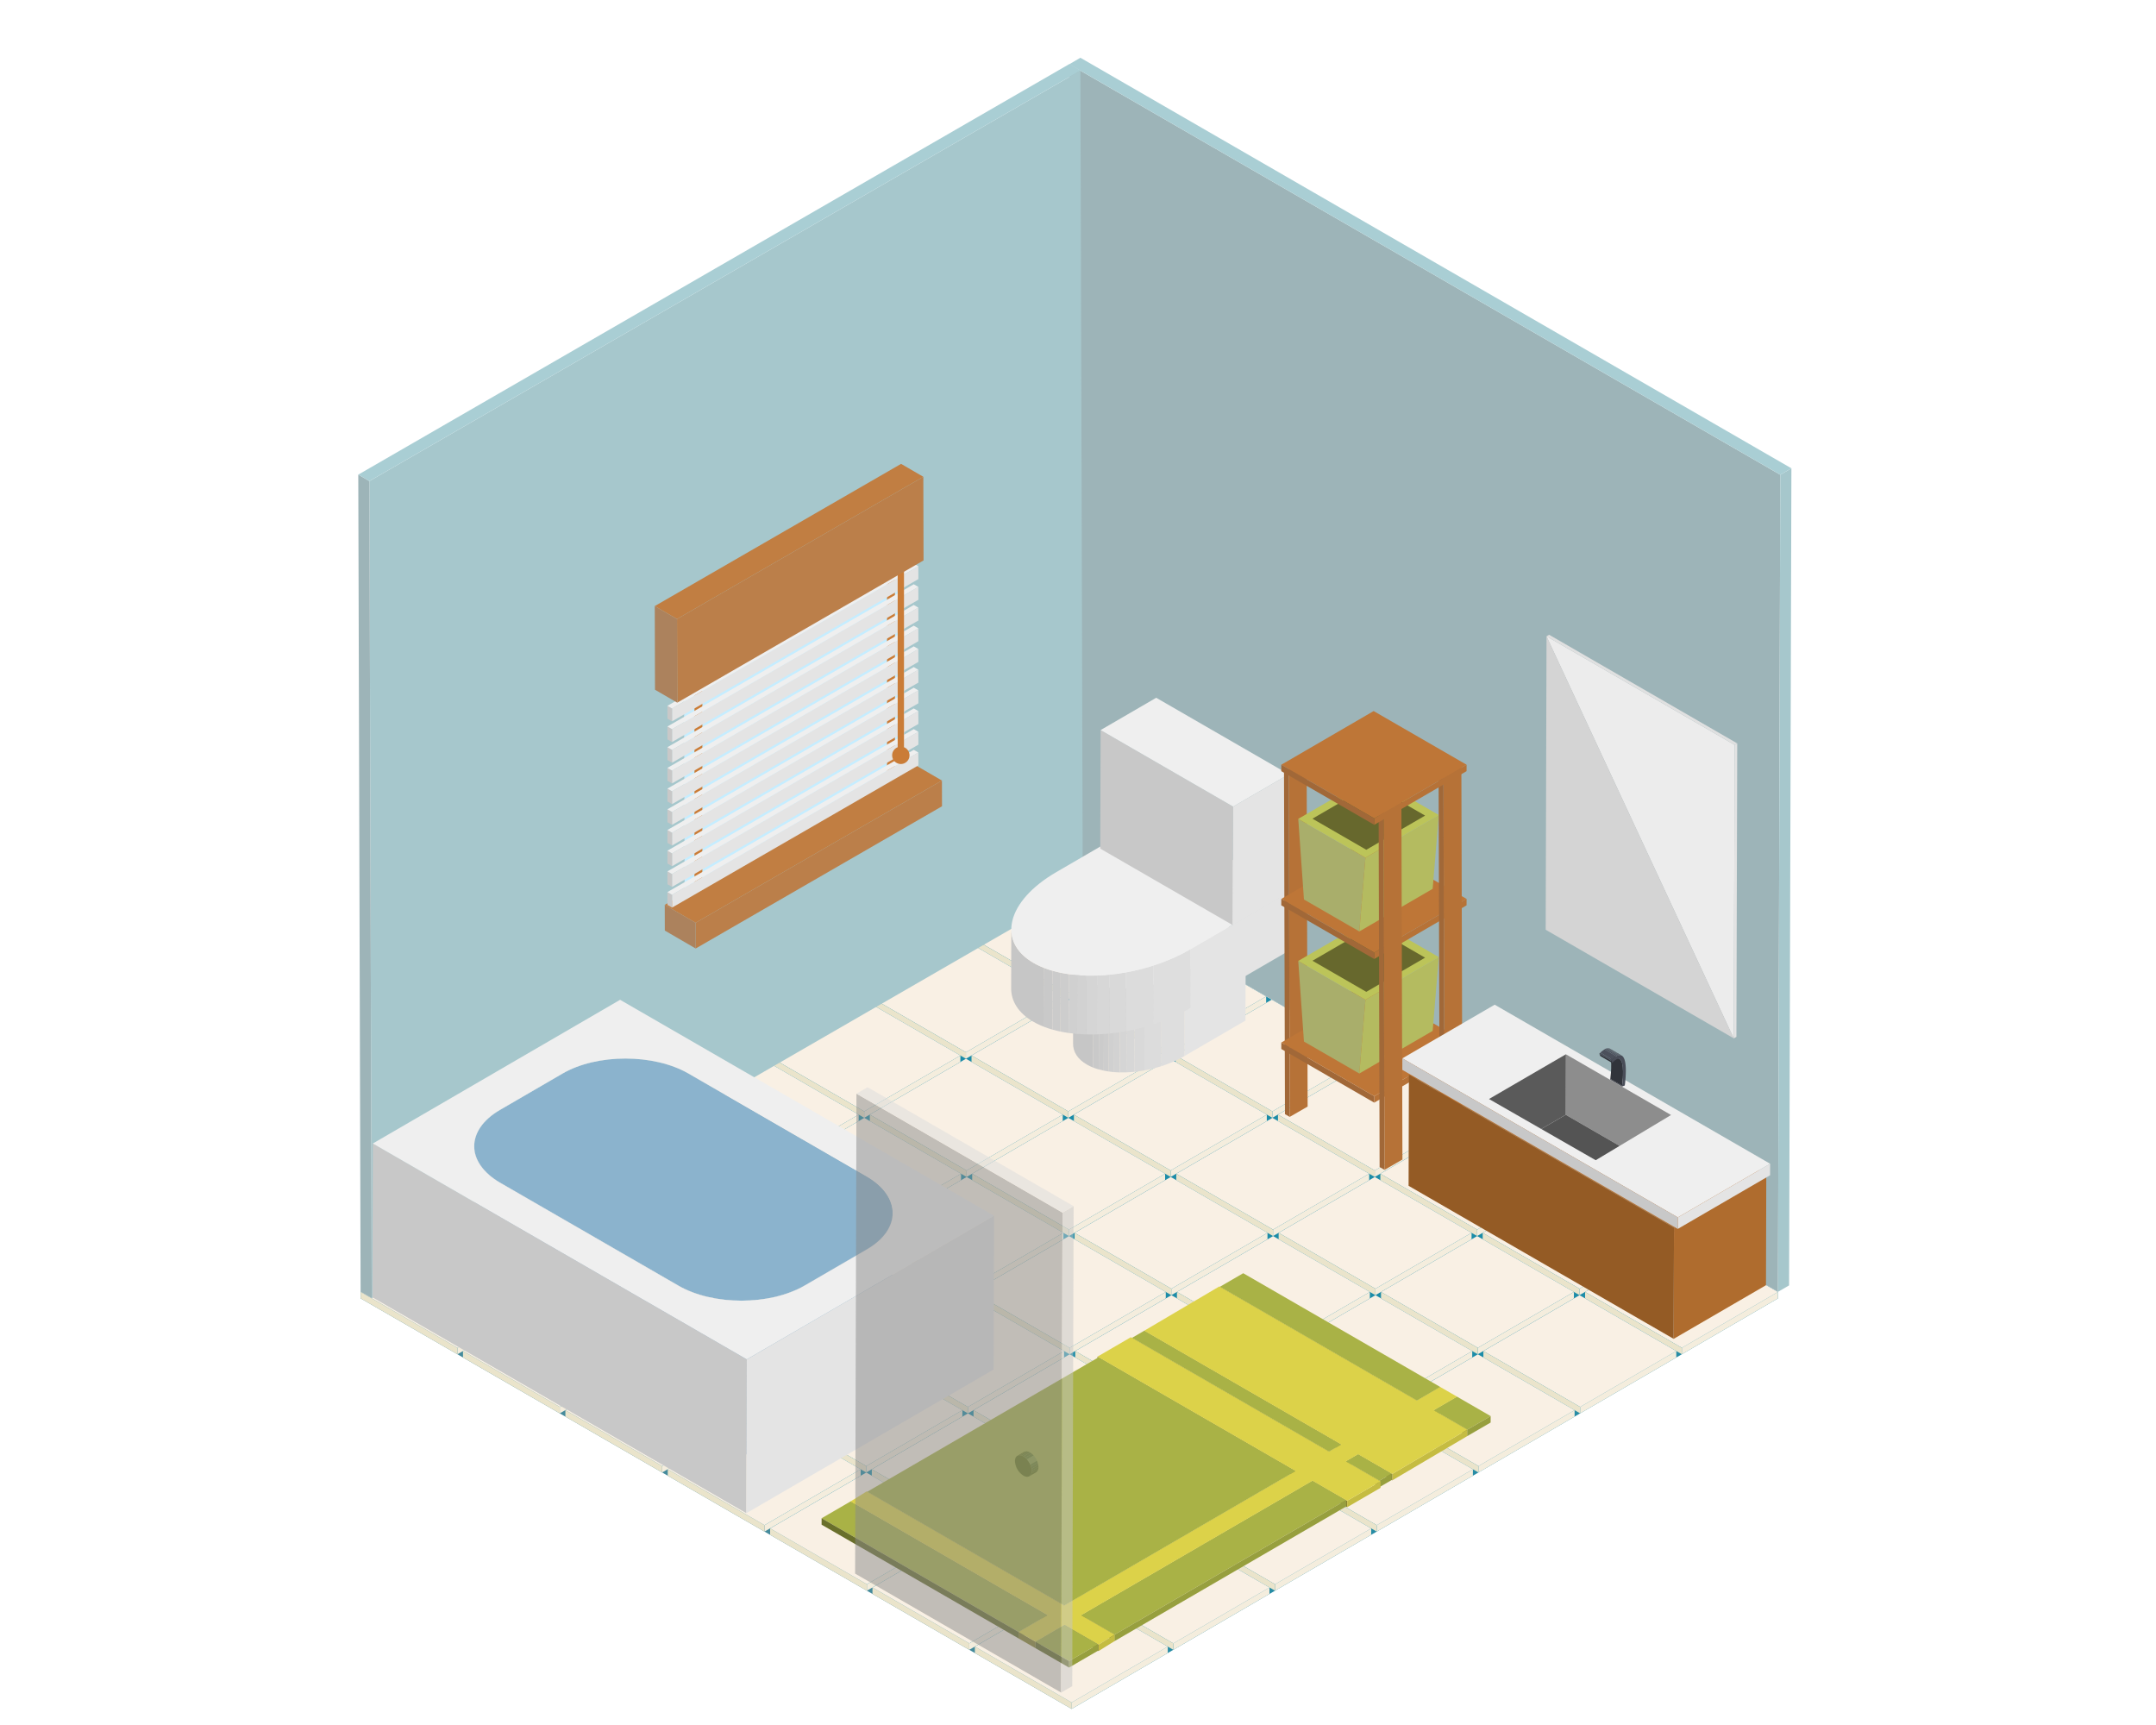 <svg xmlns="http://www.w3.org/2000/svg" xmlns:xlink="http://www.w3.org/1999/xlink" viewBox="0 0 1366 1093.02"><defs><style>.cls-1{fill:none;}.cls-2{isolation:isolate;}.cls-3{fill:#1c8ca8;}.cls-4{fill:#278ca5;}.cls-5{fill:#458b9c;}.cls-6{fill:#f9f0e4;}.cls-7{fill:#f4eddd;}.cls-8{fill:#eae4cb;}.cls-9{fill:#9db4b8;}.cls-10{fill:#a6c7cc;}.cls-11{fill:#a9ced4;}.cls-12{fill:#89832e;}.cls-13{fill:#696f2b;}.cls-14{fill:#979f3e;}.cls-15{fill:#a9b246;}.cls-16{fill:#c5bc42;}.cls-17{fill:#dcd249;}.cls-18{fill:#c4bc41;}.cls-19{clip-path:url(#clip-path);}.cls-20{fill:#c6c6c6;}.cls-21{fill:#c9c9c9;}.cls-22{fill:#cbcbcb;}.cls-23{fill:#cdcdcd;}.cls-24{fill:#d0d0d0;}.cls-25{fill:#d2d2d2;}.cls-26{fill:#d5d5d5;}.cls-27{fill:#d7d7d7;}.cls-28{fill:#d9d9d9;}.cls-29{fill:#dcdcdc;}.cls-30{fill:#dedede;}.cls-31{fill:#e4e4e4;}.cls-32{clip-path:url(#clip-path-2);}.cls-33{clip-path:url(#clip-path-3);}.cls-34{fill:#c8c8c8;}.cls-35{clip-path:url(#clip-path-4);}.cls-36{fill:#8aa2b2;}.cls-37{clip-path:url(#clip-path-5);}.cls-38{clip-path:url(#clip-path-6);}.cls-39{fill:#8aa5b7;}.cls-40{fill:#8aa6b8;}.cls-41{fill:#8aa7ba;}.cls-42{fill:#8aa8bc;}.cls-43{fill:#8aa9bd;}.cls-44{fill:#8aaabf;}.cls-45{fill:#8aabc0;}.cls-46{fill:#8aacc2;}.cls-47{fill:#8bafc6;}.cls-48{fill:#8aa3b3;}.cls-49{fill:#8bb3cd;}.cls-50{clip-path:url(#clip-path-7);}.cls-51{fill:#8aa4b5;}.cls-52{fill:#8aa3b4;}.cls-53{fill:#efefef;}.cls-54{fill:#d4d4d4;}.cls-55{fill:#b1b1b1;}.cls-56{fill:#ececec;}.cls-57{fill:#e3e3e3;}.cls-58{fill:#e0e0e0;}.cls-59{opacity:0.5;}.cls-60{fill:#898989;}.cls-61{fill:#c5c5c5;}.cls-62{clip-path:url(#clip-path-8);}.cls-63{fill:#112034;}.cls-64{fill:#14253d;}.cls-65{fill:#172a46;}.cls-66{fill:#101c2f;}.cls-67{clip-path:url(#clip-path-9);}.cls-68{fill:#1a304e;}.cls-69{fill:#1d3557;}.cls-70{fill:#5a6b84;}.cls-71{clip-path:url(#clip-path-10);}.cls-72{clip-path:url(#clip-path-11);}.cls-73{fill:#b67237;}.cls-74{fill:#a16838;}.cls-75{fill:#be7637;}.cls-76{fill:#a9ae6b;}.cls-77{fill:#b4bb60;}.cls-78{fill:#bcc459;}.cls-79{fill:#67682d;}.cls-80{fill:#ba7232;}.cls-81{fill:#af6c2e;}.cls-82{fill:#945b25;}.cls-83{clip-path:url(#clip-path-12);}.cls-84{fill:#8d8d8d;}.cls-85{fill:#545454;}.cls-86{fill:#5a5a5a;}.cls-87{clip-path:url(#clip-path-13);}.cls-88{fill:#33363e;}.cls-89{fill:#31343b;}.cls-90{clip-path:url(#clip-path-14);}.cls-91{fill:#4b505b;}.cls-92{fill:#494e59;}.cls-93{fill:#474c57;}.cls-94{fill:#464a54;}.cls-95{fill:#444852;}.cls-96{fill:#424650;}.cls-97{fill:#40444e;}.cls-98{fill:#3e424b;}.cls-99{fill:#3c4049;}.cls-100{fill:#3a3e47;}.cls-101{fill:#494d58;}.cls-102{fill:#2f3239;}.cls-103{clip-path:url(#clip-path-15);}.cls-104{fill:#c5edff;}.cls-105{fill:#bb7f4a;}.cls-106{fill:#ac825d;}.cls-107{fill:#c17e42;}.cls-108{fill:#ca7c37;}</style><clipPath id="clip-path"><path class="cls-1" d="M436.23,680.11,436,777.52c-22-12.71-57.95-12.71-79.83,0l.27-97.41C378.28,667.4,414.2,667.4,436.23,680.11Z"/></clipPath><clipPath id="clip-path-2"><path class="cls-1" d="M316.52,800.54a37.7,37.7,0,0,0-12.28,10.79q.13-48.71.28-97.41a37.65,37.65,0,0,1,12.27-10.79C316.71,732.35,316.6,771.32,316.52,800.54Z"/></clipPath><clipPath id="clip-path-3"><path class="cls-1" d="M304.24,811.33a21.42,21.42,0,0,0-4.06,12.16l.28-97.41a21.27,21.27,0,0,1,4.06-12.16Q304.37,762.63,304.24,811.33Z"/></clipPath><clipPath id="clip-path-4"><path class="cls-1" d="M300.18,823.5l.28-97.41c0,8.43,5.51,16.88,16.59,23.28l-.27,97.41C305.69,840.38,300.16,831.93,300.18,823.5Z"/></clipPath><clipPath id="clip-path-5"><path class="cls-1" d="M565.31,865.93c0-8.44-5.5-16.9-16.59-23.3l.28-97.41c11.09,6.4,16.62,14.86,16.59,23.3C565.51,797.74,565.4,836.7,565.31,865.93Z"/></clipPath><clipPath id="clip-path-6"><path class="cls-1" d="M565.59,768.5l-.28,97.41c0,8.33-5.46,16.65-16.34,23l.28-97.41C560.12,785.14,565.57,776.83,565.59,768.5Z"/></clipPath><clipPath id="clip-path-7"><path class="cls-1" d="M509.65,814.48l-.28,97.41c-21.88,12.71-57.8,12.71-79.83,0l.28-97.41C451.85,827.19,487.76,827.19,509.65,814.48Z"/></clipPath><clipPath id="clip-path-8"><path class="cls-1" d="M644.62,922.24l4.23-2.46a3.76,3.76,0,0,1,3.78.37l-4.23,2.46A3.76,3.76,0,0,0,644.62,922.24Z"/></clipPath><clipPath id="clip-path-9"><path class="cls-1" d="M656.39,932.76l-4.23,2.45a3.73,3.73,0,0,0,1.55-3.41,11.7,11.7,0,0,0-5.31-9.19l4.23-2.46a11.7,11.7,0,0,1,5.31,9.2A3.76,3.76,0,0,1,656.39,932.76Z"/></clipPath><clipPath id="clip-path-10"><path class="cls-1" d="M679.88,661.2l.15-53.26c0,5.11,2.83,9.78,8.75,13.2,14.55,8.4,42.19,6,61.86-5.41L750.48,669c-19.67,11.43-47.3,13.81-61.85,5.41C682.71,671,679.86,666.3,679.88,661.2Z"/></clipPath><clipPath id="clip-path-11"><path class="cls-1" d="M640.65,626.05l.1-37.27c0,8.21,4.56,15.72,14.08,21.22,23.42,13.52,67.86,9.68,99.49-8.7l-.1,37.28c-31.64,18.38-76.08,22.22-99.5,8.7C645.21,641.78,640.62,634.27,640.65,626.05Z"/></clipPath><clipPath id="clip-path-12"><polygon class="cls-1" points="943 696 1011 735 1061 705 994 661 936 695 943 696"/></clipPath><clipPath id="clip-path-13"><path class="cls-1" d="M1018.78,666.61l7.51,4.36c2.92,1.69,2,13,1.42,17.36l-7.5-4.36C1020.82,679.62,1021.7,668.3,1018.78,666.61Z"/></clipPath><clipPath id="clip-path-14"><path class="cls-1" d="M1020.06,664.39l7.5,4.36a2.48,2.48,0,0,0-.44-.2,3.69,3.69,0,0,0-3,.57l-7.5-4.36a3.68,3.68,0,0,1,3-.57A2.48,2.48,0,0,1,1020.06,664.39Z"/></clipPath><clipPath id="clip-path-15"><path class="cls-1" d="M1020.79,671.91l-7.5-4.36a15,15,0,0,1,3.3-2.79l7.5,4.36A15.21,15.21,0,0,0,1020.79,671.91Z"/></clipPath></defs><title>bathroom</title><g id="bathroom"><g id="baroomL"><g id="floor"><g class="cls-2"><polygon class="cls-3" points="1126.51 818.46 678.97 1078.54 228.5 818.46 676.04 558.38 1126.51 818.46"/><polygon class="cls-4" points="1126.51 818.46 1126.5 822.53 678.96 1082.62 678.97 1078.54 1126.51 818.46"/><polygon class="cls-5" points="678.97 1078.54 678.96 1082.62 228.49 822.54 228.5 818.46 678.97 1078.54"/></g><g class="cls-2"><polygon class="cls-6" points="737.35 593.78 676.44 629.18 615.13 593.78 676.04 558.38 737.35 593.78"/><polygon class="cls-7" points="737.35 593.78 737.34 597.85 676.43 633.25 676.44 629.18 737.35 593.78"/><polygon class="cls-8" points="676.44 629.18 676.43 633.25 615.12 597.86 615.13 593.78 676.44 629.18"/></g><g class="cls-2"><polygon class="cls-6" points="802.22 631.23 741.3 666.63 679.98 631.22 740.9 595.82 802.22 631.23"/><polygon class="cls-7" points="802.22 631.23 802.2 635.3 741.29 670.7 741.3 666.63 802.22 631.23"/><polygon class="cls-8" points="741.3 666.63 741.29 670.7 679.97 635.3 679.98 631.22 741.3 666.63"/></g><g class="cls-2"><polygon class="cls-6" points="867.07 668.67 806.16 704.07 744.85 668.67 805.76 633.27 867.07 668.67"/><polygon class="cls-7" points="867.07 668.67 867.06 672.75 806.15 708.14 806.16 704.07 867.07 668.67"/><polygon class="cls-8" points="806.16 704.07 806.15 708.14 744.84 672.75 744.85 668.67 806.16 704.07"/></g><g class="cls-2"><polygon class="cls-6" points="931.93 706.12 871.02 741.52 809.71 706.12 870.62 670.72 931.93 706.12"/><polygon class="cls-7" points="931.93 706.12 931.92 710.19 871.01 745.59 871.02 741.52 931.93 706.12"/><polygon class="cls-8" points="871.02 741.52 871.01 745.59 809.7 710.2 809.71 706.12 871.02 741.52"/></g><g class="cls-2"><polygon class="cls-6" points="996.79 743.57 935.88 778.97 874.57 743.57 935.48 708.17 996.79 743.57"/><polygon class="cls-7" points="996.79 743.57 996.78 747.64 935.87 783.04 935.88 778.97 996.79 743.57"/><polygon class="cls-8" points="935.88 778.97 935.87 783.04 874.56 747.64 874.57 743.57 935.88 778.97"/></g><g class="cls-2"><polygon class="cls-6" points="1061.65 781.01 1000.74 816.41 939.42 781.01 1000.34 745.61 1061.65 781.01"/><polygon class="cls-7" points="1061.65 781.01 1061.64 785.09 1000.73 820.49 1000.74 816.41 1061.65 781.01"/><polygon class="cls-8" points="1000.74 816.41 1000.73 820.49 939.41 785.09 939.42 781.01 1000.74 816.41"/></g><g class="cls-2"><polygon class="cls-6" points="1126.51 818.46 1065.6 853.86 1004.29 818.46 1065.2 783.06 1126.51 818.46"/><polygon class="cls-7" points="1126.51 818.46 1126.5 822.53 1065.59 857.93 1065.6 853.86 1126.51 818.46"/><polygon class="cls-8" points="1065.6 853.86 1065.59 857.93 1004.27 822.53 1004.29 818.46 1065.6 853.86"/></g><g class="cls-2"><polygon class="cls-6" points="672.91 631.23 612 666.63 550.69 631.23 611.6 595.83 672.91 631.23"/><polygon class="cls-7" points="672.91 631.23 672.9 635.3 611.99 670.7 612 666.63 672.91 631.23"/><polygon class="cls-8" points="612 666.63 611.99 670.7 550.68 635.3 550.69 631.23 612 666.63"/></g><g class="cls-2"><polygon class="cls-6" points="737.78 668.67 676.86 704.07 615.54 668.67 676.46 633.27 737.78 668.67"/><polygon class="cls-7" points="737.78 668.67 737.76 672.75 676.85 708.15 676.86 704.07 737.78 668.67"/><polygon class="cls-8" points="676.86 704.07 676.85 708.15 615.53 672.75 615.54 668.67 676.86 704.07"/></g><g class="cls-2"><polygon class="cls-6" points="802.63 706.12 741.72 741.52 680.41 706.12 741.32 670.72 802.63 706.12"/><polygon class="cls-7" points="802.63 706.12 802.62 710.2 741.71 745.59 741.72 741.52 802.63 706.12"/><polygon class="cls-8" points="741.72 741.52 741.71 745.59 680.39 710.2 680.41 706.12 741.72 741.52"/></g><g class="cls-2"><polygon class="cls-6" points="867.49 743.57 806.58 778.97 745.27 743.57 806.18 708.17 867.49 743.57"/><polygon class="cls-7" points="867.49 743.57 867.48 747.64 806.57 783.04 806.58 778.97 867.49 743.57"/><polygon class="cls-8" points="806.58 778.97 806.57 783.04 745.26 747.64 745.27 743.57 806.58 778.97"/></g><g class="cls-2"><polygon class="cls-6" points="932.36 781.01 871.44 816.41 810.13 781.01 871.04 745.62 932.36 781.01"/><polygon class="cls-7" points="932.36 781.01 932.34 785.09 871.43 820.49 871.44 816.41 932.36 781.01"/><polygon class="cls-8" points="871.44 816.41 871.43 820.49 810.12 785.09 810.13 781.01 871.44 816.41"/></g><g class="cls-2"><polygon class="cls-6" points="997.21 818.46 936.3 853.86 874.99 818.46 935.9 783.06 997.21 818.46"/><polygon class="cls-7" points="997.21 818.46 997.2 822.53 936.28 857.93 936.3 853.86 997.21 818.46"/><polygon class="cls-8" points="936.3 853.86 936.28 857.93 874.97 822.53 874.99 818.46 936.3 853.86"/></g><g class="cls-2"><polygon class="cls-6" points="1062.07 855.91 1001.16 891.31 939.85 855.91 1000.76 820.51 1062.07 855.91"/><polygon class="cls-7" points="1062.07 855.91 1062.06 859.98 1001.15 895.38 1001.16 891.31 1062.07 855.91"/><polygon class="cls-8" points="1001.16 891.31 1001.15 895.38 939.84 859.98 939.85 855.91 1001.16 891.31"/></g><g class="cls-2"><polygon class="cls-6" points="608.48 668.67 547.56 704.07 486.25 668.68 547.17 633.27 608.48 668.67"/><polygon class="cls-7" points="608.48 668.67 608.47 672.75 547.55 708.15 547.56 704.07 608.48 668.67"/><polygon class="cls-8" points="547.56 704.07 547.55 708.15 486.24 672.75 486.25 668.68 547.56 704.07"/></g><g class="cls-2"><polygon class="cls-6" points="673.34 706.12 612.42 741.52 551.1 706.12 612.02 670.72 673.34 706.12"/><polygon class="cls-7" points="673.34 706.12 673.33 710.2 612.41 745.6 612.42 741.52 673.34 706.12"/><polygon class="cls-8" points="612.42 741.52 612.41 745.6 551.09 710.2 551.1 706.12 612.42 741.52"/></g><g class="cls-2"><polygon class="cls-6" points="738.2 743.56 677.28 778.97 615.97 743.57 676.88 708.16 738.2 743.56"/><polygon class="cls-7" points="738.2 743.56 738.19 747.64 677.27 783.04 677.28 778.97 738.2 743.56"/><polygon class="cls-8" points="677.28 778.97 677.27 783.04 615.95 747.64 615.97 743.57 677.28 778.97"/></g><g class="cls-2"><polygon class="cls-6" points="803.06 781.01 742.14 816.41 680.83 781.02 741.75 745.61 803.06 781.01"/><polygon class="cls-7" points="803.06 781.01 803.05 785.09 742.13 820.49 742.14 816.41 803.06 781.01"/><polygon class="cls-8" points="742.14 816.41 742.13 820.49 680.82 785.09 680.83 781.02 742.14 816.41"/></g><g class="cls-2"><polygon class="cls-6" points="867.92 818.46 807 853.86 745.69 818.46 806.61 783.06 867.92 818.46"/><polygon class="cls-7" points="867.92 818.46 867.91 822.54 806.99 857.94 807 853.86 867.92 818.46"/><polygon class="cls-8" points="807 853.86 806.99 857.94 745.68 822.54 745.69 818.46 807 853.86"/></g><g class="cls-2"><polygon class="cls-6" points="932.78 855.9 871.86 891.31 810.54 855.91 871.46 820.5 932.78 855.9"/><polygon class="cls-7" points="932.78 855.9 932.76 859.98 871.85 895.38 871.86 891.31 932.78 855.9"/><polygon class="cls-8" points="871.86 891.31 871.85 895.38 810.53 859.98 810.54 855.91 871.86 891.31"/></g><g class="cls-2"><polygon class="cls-6" points="997.64 893.35 936.72 928.75 875.41 893.36 936.33 857.95 997.64 893.35"/><polygon class="cls-7" points="997.64 893.35 997.63 897.43 936.71 932.83 936.72 928.75 997.64 893.35"/><polygon class="cls-8" points="936.72 928.75 936.71 932.83 875.39 897.43 875.41 893.36 936.72 928.75"/></g><g class="cls-2"><polygon class="cls-6" points="544.04 706.12 483.13 741.52 421.81 706.12 482.73 670.72 544.04 706.12"/><polygon class="cls-7" points="544.04 706.12 544.03 710.2 483.12 745.6 483.13 741.52 544.04 706.12"/><polygon class="cls-8" points="483.13 741.52 483.12 745.6 421.8 710.2 421.81 706.12 483.13 741.52"/></g><g class="cls-2"><polygon class="cls-6" points="608.9 743.57 547.99 778.97 486.67 743.57 547.58 708.17 608.9 743.57"/><polygon class="cls-7" points="608.9 743.57 608.89 747.64 547.98 783.04 547.99 778.97 608.9 743.57"/><polygon class="cls-8" points="547.99 778.97 547.98 783.04 486.66 747.64 486.67 743.57 547.99 778.97"/></g><g class="cls-2"><polygon class="cls-6" points="673.76 781.01 612.84 816.41 551.53 781.01 612.45 745.61 673.76 781.01"/><polygon class="cls-7" points="673.76 781.01 673.75 785.09 612.83 820.49 612.84 816.41 673.76 781.01"/><polygon class="cls-8" points="612.84 816.41 612.83 820.49 551.52 785.09 551.53 781.01 612.84 816.41"/></g><g class="cls-2"><polygon class="cls-6" points="738.62 818.46 677.71 853.86 616.39 818.46 677.31 783.06 738.62 818.46"/><polygon class="cls-7" points="738.62 818.46 738.61 822.54 677.69 857.93 677.71 853.86 738.62 818.46"/><polygon class="cls-8" points="677.71 853.86 677.69 857.93 616.38 822.54 616.39 818.46 677.71 853.86"/></g><g class="cls-2"><polygon class="cls-6" points="803.48 855.91 742.57 891.31 681.25 855.91 742.17 820.51 803.48 855.91"/><polygon class="cls-7" points="803.48 855.91 803.47 859.98 742.56 895.38 742.57 891.31 803.48 855.91"/><polygon class="cls-8" points="742.57 891.31 742.56 895.38 681.24 859.99 681.25 855.91 742.57 891.31"/></g><g class="cls-2"><polygon class="cls-6" points="868.34 893.35 807.42 928.75 746.11 893.35 807.02 857.95 868.34 893.35"/><polygon class="cls-7" points="868.34 893.35 868.32 897.43 807.41 932.83 807.42 928.75 868.34 893.35"/><polygon class="cls-8" points="807.42 928.75 807.41 932.83 746.1 897.43 746.11 893.35 807.42 928.75"/></g><g class="cls-2"><polygon class="cls-6" points="933.2 930.8 872.28 966.2 810.97 930.8 871.89 895.4 933.2 930.8"/><polygon class="cls-7" points="933.2 930.8 933.19 934.88 872.27 970.27 872.28 966.2 933.2 930.8"/><polygon class="cls-8" points="872.28 966.2 872.27 970.27 810.96 934.88 810.97 930.8 872.28 966.2"/></g><g class="cls-2"><polygon class="cls-6" points="479.6 743.57 418.69 778.97 357.38 743.57 418.29 708.17 479.6 743.57"/><polygon class="cls-7" points="479.6 743.57 479.59 747.64 418.68 783.04 418.69 778.97 479.6 743.57"/><polygon class="cls-8" points="418.69 778.97 418.68 783.04 357.36 747.64 357.38 743.57 418.69 778.97"/></g><g class="cls-2"><polygon class="cls-6" points="544.46 781.02 483.55 816.42 422.23 781.01 483.14 745.61 544.46 781.02"/><polygon class="cls-7" points="544.46 781.02 544.45 785.09 483.54 820.49 483.55 816.42 544.46 781.02"/><polygon class="cls-8" points="483.55 816.42 483.54 820.49 422.22 785.09 422.23 781.01 483.55 816.42"/></g><g class="cls-2"><polygon class="cls-6" points="609.32 818.46 548.4 853.86 487.09 818.46 548 783.06 609.32 818.46"/><polygon class="cls-7" points="609.32 818.46 609.3 822.54 548.39 857.94 548.4 853.86 609.32 818.46"/><polygon class="cls-8" points="548.4 853.86 548.39 857.94 487.08 822.54 487.09 818.46 548.4 853.86"/></g><g class="cls-2"><polygon class="cls-6" points="674.18 855.91 613.26 891.31 551.95 855.91 612.87 820.51 674.18 855.91"/><polygon class="cls-7" points="674.18 855.91 674.17 859.99 613.25 895.38 613.26 891.31 674.18 855.91"/><polygon class="cls-8" points="613.26 891.31 613.25 895.38 551.94 859.99 551.95 855.91 613.26 891.31"/></g><g class="cls-2"><polygon class="cls-6" points="739.04 893.36 678.13 928.76 616.82 893.36 677.73 857.96 739.04 893.36"/><polygon class="cls-7" points="739.04 893.36 739.03 897.43 678.12 932.83 678.13 928.76 739.04 893.36"/><polygon class="cls-8" points="678.13 928.76 678.12 932.83 616.8 897.43 616.82 893.36 678.13 928.76"/></g><g class="cls-2"><polygon class="cls-6" points="803.9 930.8 742.98 966.2 681.67 930.8 742.58 895.4 803.9 930.8"/><polygon class="cls-7" points="803.9 930.8 803.88 934.88 742.97 970.28 742.98 966.2 803.9 930.8"/><polygon class="cls-8" points="742.98 966.2 742.97 970.28 681.66 934.88 681.67 930.8 742.98 966.2"/></g><g class="cls-2"><polygon class="cls-6" points="868.76 968.25 807.84 1003.65 746.53 968.25 807.45 932.85 868.76 968.25"/><polygon class="cls-7" points="868.76 968.25 868.75 972.33 807.83 1007.72 807.84 1003.65 868.76 968.25"/><polygon class="cls-8" points="807.84 1003.65 807.83 1007.72 746.52 972.33 746.53 968.25 807.84 1003.65"/></g><g class="cls-2"><polygon class="cls-6" points="415.16 781.02 354.25 816.42 292.93 781.02 353.85 745.62 415.16 781.02"/><polygon class="cls-7" points="415.16 781.02 415.15 785.09 354.24 820.49 354.25 816.42 415.16 781.02"/><polygon class="cls-8" points="354.25 816.42 354.24 820.49 292.92 785.09 292.93 781.02 354.25 816.42"/></g><g class="cls-2"><polygon class="cls-6" points="480.02 818.47 419.11 853.86 357.79 818.46 418.7 783.06 480.02 818.47"/><polygon class="cls-7" points="480.02 818.47 480.01 822.54 419.1 857.94 419.11 853.86 480.02 818.47"/><polygon class="cls-8" points="419.11 853.86 419.1 857.94 357.78 822.54 357.79 818.46 419.11 853.86"/></g><g class="cls-2"><polygon class="cls-6" points="544.88 855.91 483.96 891.31 422.65 855.91 483.56 820.51 544.88 855.91"/><polygon class="cls-7" points="544.88 855.91 544.87 859.99 483.95 895.38 483.96 891.31 544.88 855.91"/><polygon class="cls-8" points="483.96 891.31 483.95 895.38 422.64 859.99 422.65 855.91 483.96 891.31"/></g><g class="cls-2"><polygon class="cls-6" points="609.74 893.36 548.83 928.76 487.51 893.36 548.43 857.96 609.74 893.36"/><polygon class="cls-7" points="609.74 893.36 609.73 897.43 548.81 932.83 548.83 928.76 609.74 893.36"/><polygon class="cls-8" points="548.83 928.76 548.81 932.83 487.5 897.43 487.51 893.36 548.83 928.76"/></g><g class="cls-2"><polygon class="cls-6" points="674.6 930.8 613.69 966.2 552.38 930.81 613.29 895.41 674.6 930.8"/><polygon class="cls-7" points="674.6 930.8 674.59 934.88 613.67 970.28 613.69 966.2 674.6 930.8"/><polygon class="cls-8" points="613.69 966.2 613.67 970.28 552.36 934.88 552.38 930.81 613.69 966.2"/></g><g class="cls-2"><polygon class="cls-6" points="739.46 968.25 678.54 1003.65 617.23 968.25 678.14 932.85 739.46 968.25"/><polygon class="cls-7" points="739.46 968.25 739.44 972.33 678.53 1007.72 678.54 1003.65 739.46 968.25"/><polygon class="cls-8" points="678.54 1003.65 678.53 1007.72 617.22 972.33 617.23 968.25 678.54 1003.65"/></g><g class="cls-2"><polygon class="cls-6" points="804.32 1005.7 743.4 1041.1 682.09 1005.7 743.01 970.3 804.32 1005.7"/><polygon class="cls-7" points="804.32 1005.7 804.31 1009.77 743.39 1045.17 743.4 1041.1 804.32 1005.7"/><polygon class="cls-8" points="743.4 1041.1 743.39 1045.17 682.08 1009.77 682.09 1005.7 743.4 1041.1"/></g><g class="cls-2"><polygon class="cls-6" points="350.73 818.46 289.81 853.86 228.5 818.46 289.41 783.06 350.73 818.46"/><polygon class="cls-7" points="350.73 818.46 350.71 822.54 289.8 857.94 289.81 853.86 350.73 818.46"/><polygon class="cls-8" points="289.81 853.86 289.8 857.94 228.49 822.54 228.5 818.46 289.81 853.86"/></g><g class="cls-2"><polygon class="cls-6" points="415.59 855.91 354.67 891.31 293.36 855.91 354.27 820.51 415.59 855.91"/><polygon class="cls-7" points="415.59 855.91 415.58 859.99 354.66 895.38 354.67 891.31 415.59 855.91"/><polygon class="cls-8" points="354.67 891.31 354.66 895.38 293.34 859.98 293.36 855.91 354.67 891.31"/></g><g class="cls-2"><polygon class="cls-6" points="480.44 893.35 419.53 928.75 358.22 893.36 419.13 857.96 480.44 893.35"/><polygon class="cls-7" points="480.44 893.35 480.43 897.43 419.52 932.83 419.53 928.75 480.44 893.35"/><polygon class="cls-8" points="419.53 928.75 419.52 932.83 358.21 897.43 358.22 893.36 419.53 928.75"/></g><g class="cls-2"><polygon class="cls-6" points="545.3 930.8 484.39 966.2 423.08 930.8 483.99 895.4 545.3 930.8"/><polygon class="cls-7" points="545.3 930.8 545.29 934.88 484.38 970.28 484.39 966.2 545.3 930.8"/><polygon class="cls-8" points="484.39 966.2 484.38 970.28 423.07 934.88 423.08 930.8 484.39 966.2"/></g><g class="cls-2"><polygon class="cls-6" points="610.17 968.25 549.25 1003.65 487.94 968.25 548.86 932.85 610.17 968.25"/><polygon class="cls-7" points="610.17 968.25 610.15 972.33 549.24 1007.73 549.25 1003.65 610.17 968.25"/><polygon class="cls-8" points="549.25 1003.65 549.24 1007.73 487.93 972.33 487.94 968.25 549.25 1003.65"/></g><g class="cls-2"><polygon class="cls-6" points="675.02 1005.69 614.11 1041.09 552.8 1005.7 613.71 970.3 675.02 1005.69"/><polygon class="cls-7" points="675.02 1005.69 675.01 1009.77 614.1 1045.17 614.11 1041.09 675.02 1005.69"/><polygon class="cls-8" points="614.11 1041.09 614.1 1045.17 552.78 1009.77 552.8 1005.7 614.11 1041.09"/></g><g class="cls-2"><polygon class="cls-6" points="739.88 1043.14 678.97 1078.54 617.66 1043.14 678.57 1007.74 739.88 1043.14"/><polygon class="cls-7" points="739.88 1043.14 739.87 1047.22 678.96 1082.62 678.97 1078.54 739.88 1043.14"/><polygon class="cls-8" points="678.97 1078.54 678.96 1082.62 617.65 1047.22 617.66 1043.14 678.97 1078.54"/></g><g class="cls-2"><polygon class="cls-9" points="1127.95 300.77 1126.48 818.4 676.01 558.32 677.47 40.69 1127.95 300.77"/><polygon class="cls-10" points="1127.95 300.77 1135 296.68 1133.53 814.31 1126.48 818.4 1127.95 300.77"/><polygon class="cls-11" points="677.47 40.69 684.52 36.59 1135 296.68 1127.95 300.77 677.47 40.69"/></g><g class="cls-2"><polygon class="cls-10" points="684.53 44.7 686 562.32 235.52 822.4 234.05 304.78 684.53 44.7"/><polygon class="cls-9" points="235.52 822.4 228.47 818.31 227 300.68 234.05 304.78 235.52 822.4"/><polygon class="cls-11" points="234.05 304.78 227 300.68 677.48 40.6 684.53 44.7 234.05 304.78"/></g></g></g><g id="barugL"><g id="rug"><g class="cls-2"><polygon class="cls-12" points="696.06 859.84 696.04 863.91 695.34 863.5 695.35 859.43 696.06 859.84"/><polygon class="cls-13" points="897.73 887.27 897.72 891.35 772.87 819.27 772.88 815.19 897.73 887.27"/><polygon class="cls-14" points="912.53 878.67 912.52 882.75 897.72 891.35 897.73 887.27 912.53 878.67"/><polygon class="cls-15" points="912.53 878.67 897.73 887.27 772.88 815.19 787.68 806.59 912.53 878.67"/><polygon class="cls-16" points="923.17 884.82 923.16 888.89 908.36 897.5 908.37 893.42 923.17 884.82"/><polygon class="cls-13" points="929.65 905.71 929.64 909.78 908.36 897.5 908.37 893.42 929.65 905.71"/><polygon class="cls-15" points="923.17 884.82 944.45 897.11 929.65 905.71 908.37 893.42 923.17 884.82"/><polygon class="cls-14" points="944.45 897.11 944.44 901.18 929.64 909.78 929.65 905.71 944.45 897.11"/><polygon class="cls-12" points="849.8 915.13 849.79 919.2 724.94 847.12 724.95 843.04 849.8 915.13"/><polygon class="cls-13" points="842.05 919.63 842.04 923.71 717.19 851.62 717.2 847.55 842.05 919.63"/><polygon class="cls-14" points="849.8 915.13 849.79 919.2 842.04 923.71 842.05 919.63 849.8 915.13"/><polygon class="cls-15" points="849.8 915.13 842.05 919.63 717.2 847.55 724.95 843.04 849.8 915.13"/><polygon class="cls-16" points="860.45 921.27 860.43 925.35 852.68 929.85 852.69 925.78 860.45 921.27"/><polygon class="cls-12" points="820.91 931.92 820.9 935.99 696.04 863.91 696.06 859.84 820.91 931.92"/><polygon class="cls-16" points="929.65 905.71 929.64 909.78 882.07 937.84 882.08 933.76 929.65 905.71"/><polygon class="cls-12" points="882.08 933.76 882.07 937.84 860.43 925.35 860.45 921.27 882.08 933.76"/><polygon class="cls-13" points="873.97 938.06 873.96 942.14 852.68 929.85 852.69 925.78 873.97 938.06"/><polygon class="cls-15" points="852.69 925.78 860.45 921.27 881.73 933.56 873.97 938.06 852.69 925.78"/><polygon class="cls-14" points="881.73 933.56 881.71 937.63 873.96 942.14 873.97 938.06 881.73 933.56"/><polygon class="cls-12" points="852.83 950.35 852.82 954.42 831.54 942.14 831.55 938.06 852.83 950.35"/><polygon class="cls-12" points="853.54 950.76 853.53 954.83 852.82 954.42 852.83 950.35 853.54 950.76"/><polygon class="cls-16" points="874.68 938.47 874.67 942.55 853.53 954.83 853.54 950.76 874.68 938.47"/><polygon class="cls-13" points="674.31 1017.11 674.3 1021.19 549.45 949.1 549.46 945.03 674.31 1017.11"/><polygon class="cls-14" points="820.91 931.92 820.9 935.99 674.3 1021.19 674.31 1017.11 820.91 931.92"/><polygon class="cls-15" points="820.91 931.92 674.31 1017.11 549.46 945.03 696.06 859.84 820.91 931.92"/><polygon class="cls-16" points="831.55 938.06 831.54 942.14 684.94 1027.33 684.96 1023.26 831.55 938.06"/><polygon class="cls-12" points="663.74 1023.26 663.73 1027.33 538.87 955.25 538.88 951.17 663.74 1023.26"/><polygon class="cls-14" points="663.74 1023.26 663.73 1027.33 645.4 1037.98 645.41 1033.9 663.74 1023.26"/><polygon class="cls-15" points="538.88 951.17 663.74 1023.26 645.41 1033.9 520.56 961.82 538.88 951.17"/><polygon class="cls-13" points="645.41 1033.9 645.4 1037.98 520.55 965.9 520.56 961.82 645.41 1033.9"/><polygon class="cls-15" points="684.95 1023.26 831.55 938.06 852.83 950.35 706.24 1035.54 684.95 1023.26"/><polygon class="cls-13" points="706.24 1035.54 706.22 1039.62 684.94 1027.33 684.95 1023.26 706.24 1035.54"/><polygon class="cls-14" points="852.83 950.35 852.82 954.42 706.22 1039.62 706.24 1035.54 852.83 950.35"/><polygon class="cls-16" points="674.38 1029.4 674.37 1033.48 656.04 1044.13 656.05 1040.05 674.38 1029.4"/><polygon class="cls-12" points="656.05 1040.05 656.04 1044.13 645.4 1037.98 645.41 1033.9 656.05 1040.05"/><polygon class="cls-17" points="923.17 884.82 908.37 893.42 929.65 905.71 882.08 933.76 860.45 921.27 852.69 925.78 873.97 938.06 874.68 938.47 853.54 950.76 852.83 950.35 831.55 938.06 684.96 1023.26 706.24 1035.54 696.02 1041.89 674.38 1029.4 656.05 1040.05 645.41 1033.9 663.74 1023.26 538.88 951.17 549.1 944.82 674.31 1017.11 820.91 931.92 696.06 859.84 695.35 859.43 716.49 847.14 717.2 847.55 842.05 919.63 849.8 915.13 724.95 843.04 772.52 814.98 897.73 887.27 912.53 878.67 923.17 884.82"/><polygon class="cls-18" points="706.24 1035.54 706.22 1039.62 696.01 1045.97 696.02 1041.89 706.24 1035.54"/><polygon class="cls-12" points="696.02 1041.89 696.01 1045.97 674.37 1033.48 674.38 1029.4 696.02 1041.89"/><polygon class="cls-15" points="656.05 1040.05 674.38 1029.4 695.66 1041.69 677.34 1052.34 656.05 1040.05"/><polygon class="cls-14" points="695.66 1041.69 695.65 1045.76 677.32 1056.41 677.34 1052.34 695.66 1041.69"/><polygon class="cls-13" points="677.34 1052.34 677.32 1056.41 656.04 1044.13 656.05 1040.05 677.34 1052.34"/></g></g></g><g id="babathL"><g class="cls-2"><g class="cls-2"><g class="cls-19"><g class="cls-2"><path class="cls-20" d="M436.23,680.11,436,777.52a61.15,61.15,0,0,0-8.06-3.86l.27-97.41a60.68,60.68,0,0,1,8.07,3.86"/><path class="cls-21" d="M428.16,676.25l-.27,97.41q-3.3-1.3-6.83-2.31l.28-97.41c2.34.67,4.63,1.44,6.82,2.31"/><path class="cls-22" d="M421.34,673.94l-.28,97.41c-1.92-.54-3.89-1-5.89-1.44l.28-97.41q3,.62,5.89,1.44"/><path class="cls-23" d="M415.45,672.5l-.28,97.41c-1.84-.38-3.72-.71-5.61-1l.28-97.42q2.84.4,5.61,1"/><path class="cls-24" d="M409.84,671.52l-.28,97.42c-1.82-.26-3.67-.47-5.52-.62l.28-97.41c1.85.15,3.69.36,5.52.61"/><path class="cls-25" d="M404.32,670.91,404,768.32c-1.86-.15-3.72-.25-5.6-.3l.28-97.41c1.87,0,3.74.14,5.6.3"/><path class="cls-26" d="M398.72,670.61,398.44,768q-2.91-.07-5.82,0l.28-97.42c1.94-.06,3.88-.07,5.82,0"/><path class="cls-27" d="M392.9,670.63l-.28,97.42q-3.17.11-6.3.42l.27-97.42c2.09-.2,4.2-.34,6.31-.42"/><path class="cls-28" d="M386.59,671.05l-.27,97.42c-2.44.24-4.86.57-7.23,1l.27-97.41c2.38-.43,4.79-.76,7.23-1"/><path class="cls-29" d="M379.36,672.06l-.27,97.41a82.27,82.27,0,0,0-10.69,2.66l.27-97.41a82.68,82.68,0,0,1,10.69-2.66"/><path class="cls-30" d="M368.67,674.72l-.27,97.41a63.23,63.23,0,0,0-12.28,5.4l.27-97.41a63.23,63.23,0,0,1,12.28-5.4"/></g></g></g><polygon class="cls-31" points="356.39 680.12 356.12 777.53 316.52 800.54 316.79 703.13 356.39 680.12"/><g class="cls-2"><g class="cls-32"><g class="cls-2"><path class="cls-30" d="M316.79,703.13l-.27,97.41-.68.4.27-97.41.68-.4"/><path class="cls-29" d="M316.11,703.53l-.27,97.41a43.92,43.92,0,0,0-7.09,5.25l.28-97.41a43.1,43.1,0,0,1,7.08-5.25"/><path class="cls-28" d="M309,708.78l-.28,97.41a32,32,0,0,0-3.49,3.76l.28-97.42a31.89,31.89,0,0,1,3.49-3.75"/><path class="cls-27" d="M305.54,712.53,305.26,810a25.86,25.86,0,0,0-2.27,3.37l.27-97.41a27.85,27.85,0,0,1,2.28-3.38"/></g></g></g><g class="cls-2"><g class="cls-33"><g class="cls-2"><path class="cls-27" d="M305.54,712.53,305.26,810a25.86,25.86,0,0,0-2.27,3.37l.27-97.41a27.85,27.85,0,0,1,2.28-3.38"/><path class="cls-26" d="M303.26,715.91,303,813.32a23.39,23.39,0,0,0-1.51,3.22l.27-97.41a24.62,24.62,0,0,1,1.51-3.22"/><path class="cls-25" d="M301.75,719.13l-.27,97.41a21.06,21.06,0,0,0-.92,3.2l.28-97.41a21,21,0,0,1,.91-3.2"/><path class="cls-24" d="M300.84,722.33l-.28,97.41a18.93,18.93,0,0,0-.37,3.26l.28-97.41a18.93,18.93,0,0,1,.37-3.26"/><path class="cls-23" d="M300.47,725.59,300.19,823c0,.17,0,.33,0,.5l.28-97.41c0-.17,0-.33,0-.5"/></g></g></g><polygon class="cls-34" points="549 745.22 548.72 842.63 435.95 777.52 436.23 680.11 549 745.22"/><g class="cls-2"><g class="cls-35"><g class="cls-2"><path class="cls-36" d="M317.05,749.37l-.27,97.41c-11.09-6.4-16.62-14.85-16.6-23.28l.28-97.41c0,8.43,5.51,16.88,16.59,23.28"/></g></g></g><g class="cls-2"><g class="cls-37"><g class="cls-2"><path class="cls-20" d="M565.59,768.5l-.28,97.41c0-8.43-5.51-16.88-16.59-23.28l.28-97.41c11.08,6.4,16.61,14.84,16.59,23.28"/></g></g></g><g class="cls-2"><g class="cls-38"><g class="cls-2"><path class="cls-39" d="M565.59,768.5l-.28,97.41c0,.17,0,.33,0,.5l.28-97.41c0-.17,0-.33,0-.5"/><path class="cls-40" d="M565.58,769l-.28,97.41a18.93,18.93,0,0,1-.37,3.26l.28-97.41a18.93,18.93,0,0,0,.37-3.26"/><path class="cls-41" d="M565.21,772.26l-.28,97.41a20,20,0,0,1-.92,3.2l.28-97.41a21.06,21.06,0,0,0,.92-3.2"/><path class="cls-42" d="M564.29,775.46,564,872.87a22.27,22.27,0,0,1-1.51,3.22l.28-97.41a23.39,23.39,0,0,0,1.51-3.22"/><path class="cls-43" d="M562.78,778.68l-.28,97.41a26,26,0,0,1-2.27,3.38l.28-97.41a27,27,0,0,0,2.27-3.38"/><path class="cls-44" d="M560.51,782.06l-.28,97.41a33.68,33.68,0,0,1-3.49,3.76l.27-97.42a32.87,32.87,0,0,0,3.5-3.75"/><path class="cls-45" d="M557,785.81l-.27,97.42a43.31,43.31,0,0,1-7.09,5.24l.28-97.41a43.1,43.1,0,0,0,7.08-5.25"/><path class="cls-46" d="M549.93,791.06l-.28,97.41c-.22.14-.45.27-.68.4l.28-97.41.68-.4"/></g></g></g><polygon class="cls-47" points="549.25 791.46 548.97 888.87 509.37 911.89 509.65 814.48 549.25 791.46"/><polygon class="cls-48" points="429.82 814.48 429.54 911.89 316.78 846.78 317.05 749.37 429.82 814.48"/><path class="cls-49" d="M549,745.22c22,12.72,22.13,33.52.25,46.24l-39.6,23c-21.89,12.71-57.8,12.71-79.83,0L317.05,749.37c-22-12.72-22.14-33.52-.26-46.24l39.6-23c21.89-12.72,57.81-12.72,79.84,0Z"/><g class="cls-2"><g class="cls-50"><g class="cls-2"><path class="cls-46" d="M509.65,814.48l-.28,97.41a64,64,0,0,1-12.27,5.39l.27-97.41a63.81,63.81,0,0,0,12.28-5.39"/><path class="cls-45" d="M497.37,819.87l-.27,97.41a81.47,81.47,0,0,1-10.69,2.66l.27-97.41a80.68,80.68,0,0,0,10.69-2.66"/><path class="cls-44" d="M486.68,822.53l-.27,97.41c-2.38.43-4.79.76-7.23,1l.28-97.41c2.43-.25,4.85-.58,7.22-1"/><path class="cls-43" d="M479.46,823.54,479.18,921q-3.14.31-6.3.42l.27-97.41q3.18-.12,6.31-.42"/><path class="cls-42" d="M473.15,824l-.27,97.41c-1.94.06-3.88.07-5.82,0l.27-97.41c1.94,0,3.89,0,5.82,0"/><path class="cls-41" d="M467.33,824l-.27,97.41c-1.87,0-3.74-.14-5.6-.29l.28-97.42c1.85.16,3.72.26,5.59.3"/><path class="cls-40" d="M461.74,823.68l-.28,97.42c-1.85-.16-3.69-.36-5.52-.62l.28-97.41q2.73.39,5.52.61"/><path class="cls-39" d="M456.22,823.07l-.28,97.41c-1.89-.27-3.77-.6-5.61-1l.27-97.41q2.77.57,5.62,1"/><path class="cls-51" d="M450.6,822.09l-.27,97.41c-2-.41-4-.89-5.89-1.44l.28-97.41c1.92.55,3.89,1,5.88,1.44"/><path class="cls-52" d="M444.72,820.65l-.28,97.41q-3.53-1-6.83-2.31l.28-97.41q3.3,1.3,6.83,2.31"/><path class="cls-36" d="M437.89,818.34l-.28,97.41a61.28,61.28,0,0,1-8.07-3.86l.28-97.41a60.68,60.68,0,0,0,8.07,3.86"/></g></g></g><polygon class="cls-34" points="473.16 861.21 472.88 958.62 235.94 821.83 236.22 724.41 473.16 861.21"/><polygon class="cls-31" points="629.82 770.17 629.54 867.59 472.88 958.62 473.16 861.21 629.82 770.17"/><path class="cls-53" d="M392.88,633.38,629.82,770.17l-156.66,91L236.22,724.42Zm116.77,181.1,39.6-23c21.88-12.72,21.77-33.52-.25-46.24L436.23,680.11c-22-12.71-58-12.71-79.84,0l-39.6,23c-21.88,12.72-21.76,33.52.26,46.24l112.77,65.11c22,12.71,57.94,12.71,79.83,0"/></g></g><g id="bamirrorL"><g class="cls-2"><polygon class="cls-54" points="979.85 403.09 1098.5 657.81 979.32 589 979.85 403.09"/><polygon class="cls-55" points="979.85 403.09 981.5 402.13 1100.16 656.85 1098.5 657.81 979.85 403.09"/><polygon class="cls-56" points="1099.03 471.9 1098.5 657.81 979.85 403.09 1099.03 471.9"/><polygon class="cls-57" points="1099.03 471.9 1100.68 470.94 1100.16 656.85 1098.5 657.81 1099.03 471.9"/><polygon class="cls-58" points="979.85 403.09 981.5 402.13 1100.68 470.94 1099.03 471.9 979.85 403.09"/></g></g><g id="badoorL"><g id="door" class="cls-59"><g class="cls-2"><polygon class="cls-60" points="673.18 768.21 672.31 1072.26 541.78 996.89 542.64 692.84 673.18 768.21"/><polygon class="cls-61" points="673.18 768.21 680.22 764.11 679.36 1068.16 672.31 1072.26 673.18 768.21"/><polygon class="cls-29" points="542.64 692.84 549.69 688.75 680.22 764.11 673.18 768.21 542.64 692.84"/></g><g class="cls-59"><g class="cls-2"><g class="cls-2"><g class="cls-62"><g class="cls-2"><path class="cls-63" d="M644.62,922.24l4.23-2.46a2.83,2.83,0,0,1,1.63-.35l-4.23,2.46a2.83,2.83,0,0,0-1.63.35"/><path class="cls-64" d="M646.25,921.89l4.23-2.46a4.9,4.9,0,0,1,1.12.24l-4.23,2.46a4.33,4.33,0,0,0-1.12-.24"/><path class="cls-65" d="M647.37,922.13l4.23-2.46a6.72,6.72,0,0,1,1,.48l-4.23,2.46a6.72,6.72,0,0,0-1-.48"/></g></g></g><path class="cls-66" d="M648.4,922.61a11.7,11.7,0,0,1,5.31,9.19c0,3.38-2.4,4.74-5.34,3a11.68,11.68,0,0,1-5.31-9.18C643.07,922.28,645.46,920.92,648.4,922.61Z"/><g class="cls-2"><g class="cls-67"><g class="cls-2"><path class="cls-65" d="M648.4,922.61l4.23-2.46,0,0-4.23,2.46-.05,0"/><path class="cls-68" d="M648.45,922.64l4.23-2.46a9.13,9.13,0,0,1,1.16.83l-4.23,2.46a8.23,8.23,0,0,0-1.16-.83"/><path class="cls-69" d="M649.61,923.47l4.23-2.46a11.59,11.59,0,0,1,1.12,1.1l-4.23,2.46a10.55,10.55,0,0,0-1.12-1.1"/><path class="cls-70" d="M650.73,924.57l4.23-2.46a13,13,0,0,1,2.06,3.24l-4.23,2.46a13,13,0,0,0-2.06-3.24"/><path class="cls-69" d="M652.79,927.81l4.23-2.46a13.13,13.13,0,0,1,.49,1.32l-4.23,2.46a12.29,12.29,0,0,0-.49-1.32"/><path class="cls-68" d="M653.28,929.13l4.23-2.46a10,10,0,0,1,.32,1.39l-4.23,2.46a10,10,0,0,0-.32-1.39"/><path class="cls-65" d="M653.6,930.52l4.23-2.46a8.22,8.22,0,0,1,.11,1.29h0l-4.23,2.46v0a8,8,0,0,0-.11-1.28"/><path class="cls-64" d="M653.71,931.82l4.23-2.46a6.27,6.27,0,0,1-.14,1.28l-4.23,2.46a5.7,5.7,0,0,0,.14-1.28"/><path class="cls-63" d="M653.57,933.1l4.23-2.46a3.17,3.17,0,0,1-1.41,2.12l-4.23,2.45a3.15,3.15,0,0,0,1.41-2.11"/></g></g></g></g></g></g></g><g id="batoiletL"><g class="cls-2"><polygon class="cls-31" points="789.27 593.28 789.12 646.53 750.49 668.98 750.64 615.73 789.27 593.28"/><g class="cls-2"><g class="cls-71"><g class="cls-2"><path class="cls-30" d="M750.64,615.73,750.48,669a75.26,75.26,0,0,1-14.59,6.44l.15-53.26a75,75,0,0,0,14.6-6.43"/><path class="cls-29" d="M736,622.16l-.15,53.26a84.2,84.2,0,0,1-10.84,2.71l.15-53.25A84.25,84.25,0,0,0,736,622.16"/><path class="cls-28" d="M725.2,624.88l-.15,53.25q-3.22.58-6.42.9l.15-53.25q3.19-.31,6.42-.9"/><path class="cls-27" d="M718.78,625.78,718.63,679c-1.67.17-3.33.28-5,.34l.15-53.26c1.64-.05,3.3-.17,5-.33"/><path class="cls-26" d="M713.81,626.11l-.15,53.26c-1.4,0-2.78,0-4.15,0l.16-53.25q2,0,4.14,0"/><path class="cls-25" d="M709.67,626.14l-.16,53.25c-1.23,0-2.46-.1-3.66-.19l.15-53.26c1.2.1,2.43.16,3.67.2"/><path class="cls-24" d="M706,625.94l-.15,53.26c-1.13-.1-2.25-.22-3.35-.38l.15-53.25c1.1.15,2.22.28,3.35.37"/><path class="cls-23" d="M702.65,625.57l-.15,53.25c-1.08-.15-2.14-.33-3.18-.55l.15-53.25c1,.21,2.1.4,3.18.55"/><path class="cls-22" d="M699.47,625l-.15,53.25q-1.64-.33-3.18-.78l.16-53.25c1,.29,2.08.55,3.17.78"/><path class="cls-21" d="M696.3,624.24l-.16,53.25c-1.22-.35-2.4-.74-3.53-1.19l.15-53.25c1.13.44,2.31.84,3.54,1.19"/><path class="cls-20" d="M692.76,623.05l-.15,53.25a29.91,29.91,0,0,1-4-1.91c-5.92-3.42-8.77-8.09-8.75-13.19l.15-53.26c0,5.11,2.83,9.78,8.75,13.2a30.51,30.51,0,0,0,4,1.91"/></g></g></g><path class="cls-53" d="M789.27,593.28l-38.63,22.45c-19.67,11.43-47.31,13.81-61.86,5.41s-10.54-24.42,9-35.77l38.78-22.53Z"/></g><g class="cls-2"><polygon class="cls-31" points="816.48 565.18 816.37 602.46 754.22 638.58 754.32 601.3 816.48 565.18"/><g class="cls-2"><g class="cls-72"><g class="cls-2"><path class="cls-30" d="M754.32,601.3l-.1,37.28a121.21,121.21,0,0,1-23.48,10.35l.11-37.28a120.85,120.85,0,0,0,23.47-10.35"/><path class="cls-29" d="M730.85,611.65l-.11,37.28a133.93,133.93,0,0,1-17.44,4.36l.11-37.27a135.6,135.6,0,0,0,17.44-4.37"/><path class="cls-28" d="M713.41,616l-.11,37.27c-3.45.63-6.9,1.11-10.32,1.45l.1-37.28c3.42-.34,6.87-.82,10.33-1.44"/><path class="cls-27" d="M703.08,617.46l-.1,37.28q-4,.4-8,.54l.11-37.28c2.63-.09,5.3-.27,8-.54"/><path class="cls-26" d="M695.09,618,695,655.28q-3.37.12-6.66,0l.1-37.28c2.19.05,4.42,0,6.67,0"/><path class="cls-25" d="M688.42,618l-.1,37.28c-2-.05-4-.16-5.89-.31l.1-37.28q2.91.24,5.89.31"/><path class="cls-24" d="M682.53,617.73l-.1,37.28c-1.83-.15-3.63-.35-5.39-.6l.11-37.28c1.76.25,3.56.45,5.38.6"/><path class="cls-23" d="M677.15,617.13,677,654.41q-2.61-.37-5.12-.89l.1-37.28c1.67.35,3.38.64,5.13.89"/><path class="cls-22" d="M672,616.24l-.1,37.28q-2.62-.54-5.1-1.25l.1-37.28c1.65.47,3.36.89,5.1,1.25"/><path class="cls-21" d="M666.92,615l-.1,37.28a58.39,58.39,0,0,1-5.69-1.92l.1-37.28q2.73,1.08,5.69,1.92"/><path class="cls-20" d="M661.23,613.07l-.1,37.28a48.06,48.06,0,0,1-6.41-3.07c-9.51-5.5-14.1-13-14.07-21.23l.1-37.27c0,8.21,4.56,15.72,14.08,21.22a48.52,48.52,0,0,0,6.4,3.07"/></g></g></g><path class="cls-53" d="M816.48,565.18,754.32,601.3c-31.63,18.38-76.07,22.22-99.49,8.7s-17-39.28,14.46-57.53l62.38-36.26Z"/></g><g class="cls-2"><polygon class="cls-34" points="781.29 511 781.07 586.08 697.1 537.6 697.32 462.51 781.29 511"/><polygon class="cls-31" points="781.29 511 816.53 490.52 816.31 565.6 781.07 586.08 781.29 511"/><polygon class="cls-53" points="697.32 462.51 732.55 442.04 816.53 490.52 781.29 511 697.32 462.51"/></g></g><g id="bashelfL"><g class="cls-2"><polygon class="cls-73" points="869.87 460.18 870.49 677.01 859.14 683.56 858.52 466.74 869.87 460.18"/><polygon class="cls-74" points="859.14 683.56 856.13 681.82 855.52 464.99 858.52 466.74 859.14 683.56"/><polygon class="cls-75" points="858.52 466.74 855.52 464.99 866.87 458.44 869.87 460.18 858.52 466.74"/></g><g class="cls-2"><polygon class="cls-73" points="827.87 484.18 828.49 701.01 817.14 707.56 816.52 490.74 827.87 484.18"/><polygon class="cls-74" points="817.14 707.56 814.13 705.82 813.52 488.99 816.52 490.74 817.14 707.56"/><polygon class="cls-75" points="816.52 490.74 813.52 488.99 824.87 482.44 827.87 484.18 816.52 490.74"/></g><g class="cls-2"><polygon class="cls-75" points="929.2 660.47 870.7 694.46 811.81 660.46 870.31 626.47 929.2 660.47"/><polygon class="cls-73" points="929.2 660.47 929.18 664.54 870.69 698.53 870.7 694.46 929.2 660.47"/><polygon class="cls-74" points="870.7 694.46 870.69 698.53 811.8 664.54 811.81 660.46 870.7 694.46"/></g><g id="box"><g class="cls-2"><polygon class="cls-76" points="865.12 633.34 861.24 680.08 826.16 659.83 822.55 608.76 865.12 633.34"/><polygon class="cls-77" points="865.12 633.34 911.59 606.33 907.71 653.08 861.24 680.08 865.12 633.34"/><polygon class="cls-78" points="822.55 608.76 869.02 581.76 911.59 606.33 865.12 633.34 822.55 608.76"/></g><polygon class="cls-79" points="831.55 608.64 868.8 587 902.91 606.69 865.66 628.34 831.55 608.64"/></g><g class="cls-2"><polygon class="cls-75" points="929.2 569.47 870.7 603.46 811.81 569.46 870.31 535.47 929.2 569.47"/><polygon class="cls-73" points="929.2 569.47 929.18 573.54 870.69 607.54 870.7 603.46 929.2 569.47"/><polygon class="cls-74" points="870.7 603.46 870.69 607.54 811.8 573.54 811.81 569.46 870.7 603.46"/></g><g id="box-2" data-name="box"><g class="cls-2"><polygon class="cls-76" points="865.12 543.34 861.24 590.08 826.16 569.83 822.55 518.76 865.12 543.34"/><polygon class="cls-77" points="865.12 543.34 911.59 516.33 907.71 563.08 861.24 590.08 865.12 543.34"/><polygon class="cls-78" points="822.55 518.76 869.02 491.76 911.59 516.33 865.12 543.34 822.55 518.76"/></g><polygon class="cls-79" points="831.55 518.64 868.8 497 902.91 516.69 865.66 538.34 831.55 518.64"/></g><g class="cls-2"><polygon class="cls-73" points="887.89 504.68 888.55 734.56 877.2 741.12 876.54 511.24 887.89 504.68"/><polygon class="cls-74" points="877.2 741.12 874.1 739.32 873.45 509.44 876.54 511.24 877.2 741.12"/><polygon class="cls-75" points="876.54 511.24 873.45 509.44 884.8 502.88 887.89 504.68 876.54 511.24"/></g><g class="cls-2"><polygon class="cls-73" points="925.89 485.31 926.53 711.92 915.18 718.48 914.54 491.86 925.89 485.31"/><polygon class="cls-74" points="915.18 718.48 912.11 716.69 911.47 490.07 914.54 491.86 915.18 718.48"/><polygon class="cls-75" points="914.54 491.86 911.47 490.07 922.82 483.52 925.89 485.31 914.54 491.86"/></g><g class="cls-2"><polygon class="cls-75" points="929.2 484.46 870.7 518.46 811.81 484.46 870.31 450.46 929.2 484.46"/><polygon class="cls-73" points="929.2 484.46 929.18 488.54 870.69 522.53 870.7 518.46 929.2 484.46"/><polygon class="cls-74" points="870.7 518.46 870.69 522.53 811.8 488.53 811.81 484.46 870.7 518.46"/></g></g><g id="bacounterL"><g id="table"><g class="cls-2"><polygon class="cls-80" points="1119.09 743.78 1060.6 777.77 892.65 680.81 951.14 646.81 1119.09 743.78"/><polygon class="cls-81" points="1119.09 743.78 1118.89 814.19 1060.4 848.18 1060.6 777.77 1119.09 743.78"/><polygon class="cls-82" points="1060.6 777.77 1060.4 848.18 892.45 751.22 892.65 680.81 1060.6 777.77"/></g><g class="cls-2"><polygon class="cls-53" points="1121.52 737.24 1063.02 771.23 888.5 670.47 947 636.48 1121.52 737.24"/><polygon class="cls-31" points="1121.52 737.24 1121.5 744.53 1063 778.53 1063.02 771.23 1121.52 737.24"/><polygon class="cls-34" points="1063.02 771.23 1063 778.53 888.48 677.77 888.5 670.47 1063.02 771.23"/></g></g></g><g id="basinkL"><g class="cls-83"><g class="cls-2"><polygon class="cls-84" points="1058.82 706.41 1058.71 744.72 992.02 706.22 992.13 667.9 1058.82 706.41"/><polygon class="cls-85" points="1058.71 744.72 1009.87 773.1 943.18 734.6 992.02 706.22 1058.71 744.72"/><polygon class="cls-86" points="992.02 706.22 943.18 734.6 943.29 696.29 992.13 667.9 992.02 706.22"/></g></g><g class="cls-2"><g class="cls-2"><g class="cls-87"><g class="cls-2"><path class="cls-88" d="M1027.71,688.33l-7.5-4.36.06-.46,7.5,4.36-.06.46"/><path class="cls-89" d="M1027.77,687.87l-7.5-4.36c.6-4.64,1.33-15.26-1.49-16.9l7.51,4.36c2.82,1.64,2.08,12.26,1.48,16.9"/></g></g></g><g class="cls-2"><g class="cls-90"><g class="cls-2"><path class="cls-91" d="M1024.09,669.12l-7.5-4.36a6.73,6.73,0,0,1,.76-.38l7.5,4.36a6.73,6.73,0,0,0-.76.38"/><path class="cls-92" d="M1024.85,668.74l-7.5-4.36a5.61,5.61,0,0,1,.57-.2l7.5,4.36a5.61,5.61,0,0,0-.57.2"/><path class="cls-93" d="M1025.42,668.54l-7.5-4.36.41-.08,7.5,4.36-.41.08"/><path class="cls-94" d="M1025.83,668.46l-7.5-4.36.34,0,7.5,4.36-.34,0"/><path class="cls-95" d="M1026.17,668.42l-7.5-4.36h.3l7.5,4.36h-.3"/><path class="cls-96" d="M1026.47,668.43l-7.5-4.36a1.33,1.33,0,0,1,.28,0l7.5,4.36a1.33,1.33,0,0,0-.28,0"/><path class="cls-97" d="M1026.75,668.46l-7.5-4.36.27.06,7.5,4.36-.27-.06"/><path class="cls-98" d="M1027,668.52l-7.5-4.36.1,0,.16.06,7.5,4.36-.16-.06-.1,0"/><path class="cls-99" d="M1027.28,668.61l-7.5-4.36.25.13,7.5,4.36-.25-.13"/><path class="cls-100" d="M1027.53,668.74l-7.5-4.36h0l7.5,4.36h0"/></g></g></g><path class="cls-101" d="M1024.09,669.12a3.69,3.69,0,0,1,3-.57c2.06.69,3.07,4.18,3,10.34a76.29,76.29,0,0,1-.65,8.78l-1.78.66c.63-4.49,1.55-16.4-1.72-17.5a2.31,2.31,0,0,0-1.91.38,12.08,12.08,0,0,0-2.58,2.21l-.71-1.51A15.21,15.21,0,0,1,1024.09,669.12Z"/><polygon class="cls-102" points="1021.5 673.42 1014 669.06 1013.29 667.55 1020.79 671.91 1021.5 673.42"/><g class="cls-2"><g class="cls-103"><g class="cls-2"><path class="cls-92" d="M1020.79,671.91l-7.5-4.36c.22-.24.45-.47.67-.69l7.5,4.36-.67.69"/><path class="cls-91" d="M1021.46,671.22l-7.5-4.36a13.15,13.15,0,0,1,2.63-2.1l7.5,4.36a13.15,13.15,0,0,0-2.63,2.1"/></g></g></g></g></g><g id="bawindowL"><polygon class="cls-104" points="572.56 315.39 573.05 488.2 433.77 568.61 433.28 395.8 572.56 315.39"/><g class="cls-2"><polygon class="cls-105" points="596.79 494.48 596.84 510.78 440.76 600.88 440.72 584.58 596.79 494.48"/><polygon class="cls-106" points="440.76 600.88 421.21 589.52 421.17 573.22 440.72 584.58 440.76 600.88"/><polygon class="cls-107" points="440.72 584.58 421.17 573.22 577.24 483.12 596.79 494.48 440.72 584.58"/></g><rect class="cls-108" x="440" y="415" width="5" height="145"/><rect class="cls-108" x="562" y="346" width="5" height="145"/><g class="cls-2"><polygon class="cls-31" points="581.84 358.71 581.87 366.87 425.79 456.98 425.77 448.82 581.84 358.71"/><polygon class="cls-34" points="425.79 456.98 422.89 455.29 422.87 447.14 425.77 448.82 425.79 456.98"/><polygon class="cls-53" points="425.77 448.82 422.87 447.14 578.94 357.03 581.84 358.71 425.77 448.82"/></g><g class="cls-2"><polygon class="cls-31" points="581.84 371.82 581.87 379.98 425.79 470.09 425.77 461.93 581.84 371.82"/><polygon class="cls-34" points="425.79 470.09 422.89 468.4 422.87 460.24 425.77 461.93 425.79 470.09"/><polygon class="cls-53" points="425.77 461.93 422.87 460.24 578.94 370.13 581.84 371.82 425.77 461.93"/></g><g class="cls-2"><polygon class="cls-31" points="581.84 384.93 581.87 393.08 425.79 483.19 425.77 475.04 581.84 384.93"/><polygon class="cls-34" points="425.79 483.19 422.89 481.51 422.87 473.36 425.77 475.04 425.79 483.19"/><polygon class="cls-53" points="425.77 475.04 422.87 473.36 578.94 383.25 581.84 384.93 425.77 475.04"/></g><g class="cls-2"><polygon class="cls-31" points="581.84 398.05 581.87 406.2 425.79 496.31 425.77 488.15 581.84 398.05"/><polygon class="cls-34" points="425.79 496.31 422.89 494.62 422.87 486.47 425.77 488.15 425.79 496.31"/><polygon class="cls-53" points="425.77 488.15 422.87 486.47 578.94 396.36 581.84 398.05 425.77 488.15"/></g><g class="cls-2"><polygon class="cls-31" points="581.84 411.16 581.87 419.31 425.79 509.42 425.77 501.27 581.84 411.16"/><polygon class="cls-34" points="425.79 509.42 422.89 507.73 422.87 499.58 425.77 501.27 425.79 509.42"/><polygon class="cls-53" points="425.77 501.27 422.87 499.58 578.94 409.47 581.84 411.16 425.77 501.27"/></g><g class="cls-2"><polygon class="cls-31" points="581.84 424.27 581.87 432.42 425.79 522.53 425.77 514.38 581.84 424.27"/><polygon class="cls-34" points="425.79 522.53 422.89 520.85 422.87 512.7 425.77 514.38 425.79 522.53"/><polygon class="cls-53" points="425.77 514.38 422.87 512.7 578.94 422.59 581.84 424.27 425.77 514.38"/></g><g class="cls-2"><polygon class="cls-31" points="581.84 450.49 581.87 458.64 425.79 548.75 425.77 540.6 581.84 450.49"/><polygon class="cls-34" points="425.79 548.75 422.89 547.06 422.87 538.91 425.77 540.6 425.79 548.75"/><polygon class="cls-53" points="425.77 540.6 422.87 538.91 578.94 448.8 581.84 450.49 425.77 540.6"/></g><g class="cls-2"><polygon class="cls-31" points="581.84 437.38 581.87 445.53 425.79 535.64 425.77 527.49 581.84 437.38"/><polygon class="cls-34" points="425.79 535.64 422.89 533.96 422.87 525.8 425.77 527.49 425.79 535.64"/><polygon class="cls-53" points="425.77 527.49 422.87 525.8 578.94 435.69 581.84 437.38 425.77 527.49"/></g><g class="cls-2"><polygon class="cls-31" points="581.84 463.6 581.87 471.75 425.79 561.86 425.77 553.71 581.84 463.6"/><polygon class="cls-34" points="425.79 561.86 422.89 560.18 422.87 552.02 425.77 553.71 425.79 561.86"/><polygon class="cls-53" points="425.77 553.71 422.87 552.02 578.94 461.92 581.84 463.6 425.77 553.71"/></g><g class="cls-2"><polygon class="cls-31" points="581.84 476.71 581.87 484.87 425.79 574.97 425.77 566.82 581.84 476.71"/><polygon class="cls-34" points="425.79 574.97 422.89 573.29 422.87 565.14 425.77 566.82 425.79 574.97"/><polygon class="cls-53" points="425.77 566.82 422.87 565.14 578.94 475.03 581.84 476.71 425.77 566.82"/></g><path class="cls-108" d="M572.75,473.38V352h-4V473.38a5.5,5.5,0,1,0,4,0Z"/><g class="cls-2"><polygon class="cls-105" points="585 302.05 585.15 355.04 429.09 445.14 428.94 392.15 585 302.05"/><polygon class="cls-106" points="429.09 445.14 414.99 436.95 414.84 383.96 428.94 392.15 429.09 445.14"/><polygon class="cls-107" points="428.94 392.15 414.84 383.96 570.91 293.86 585 302.05 428.94 392.15"/></g></g></g></svg>